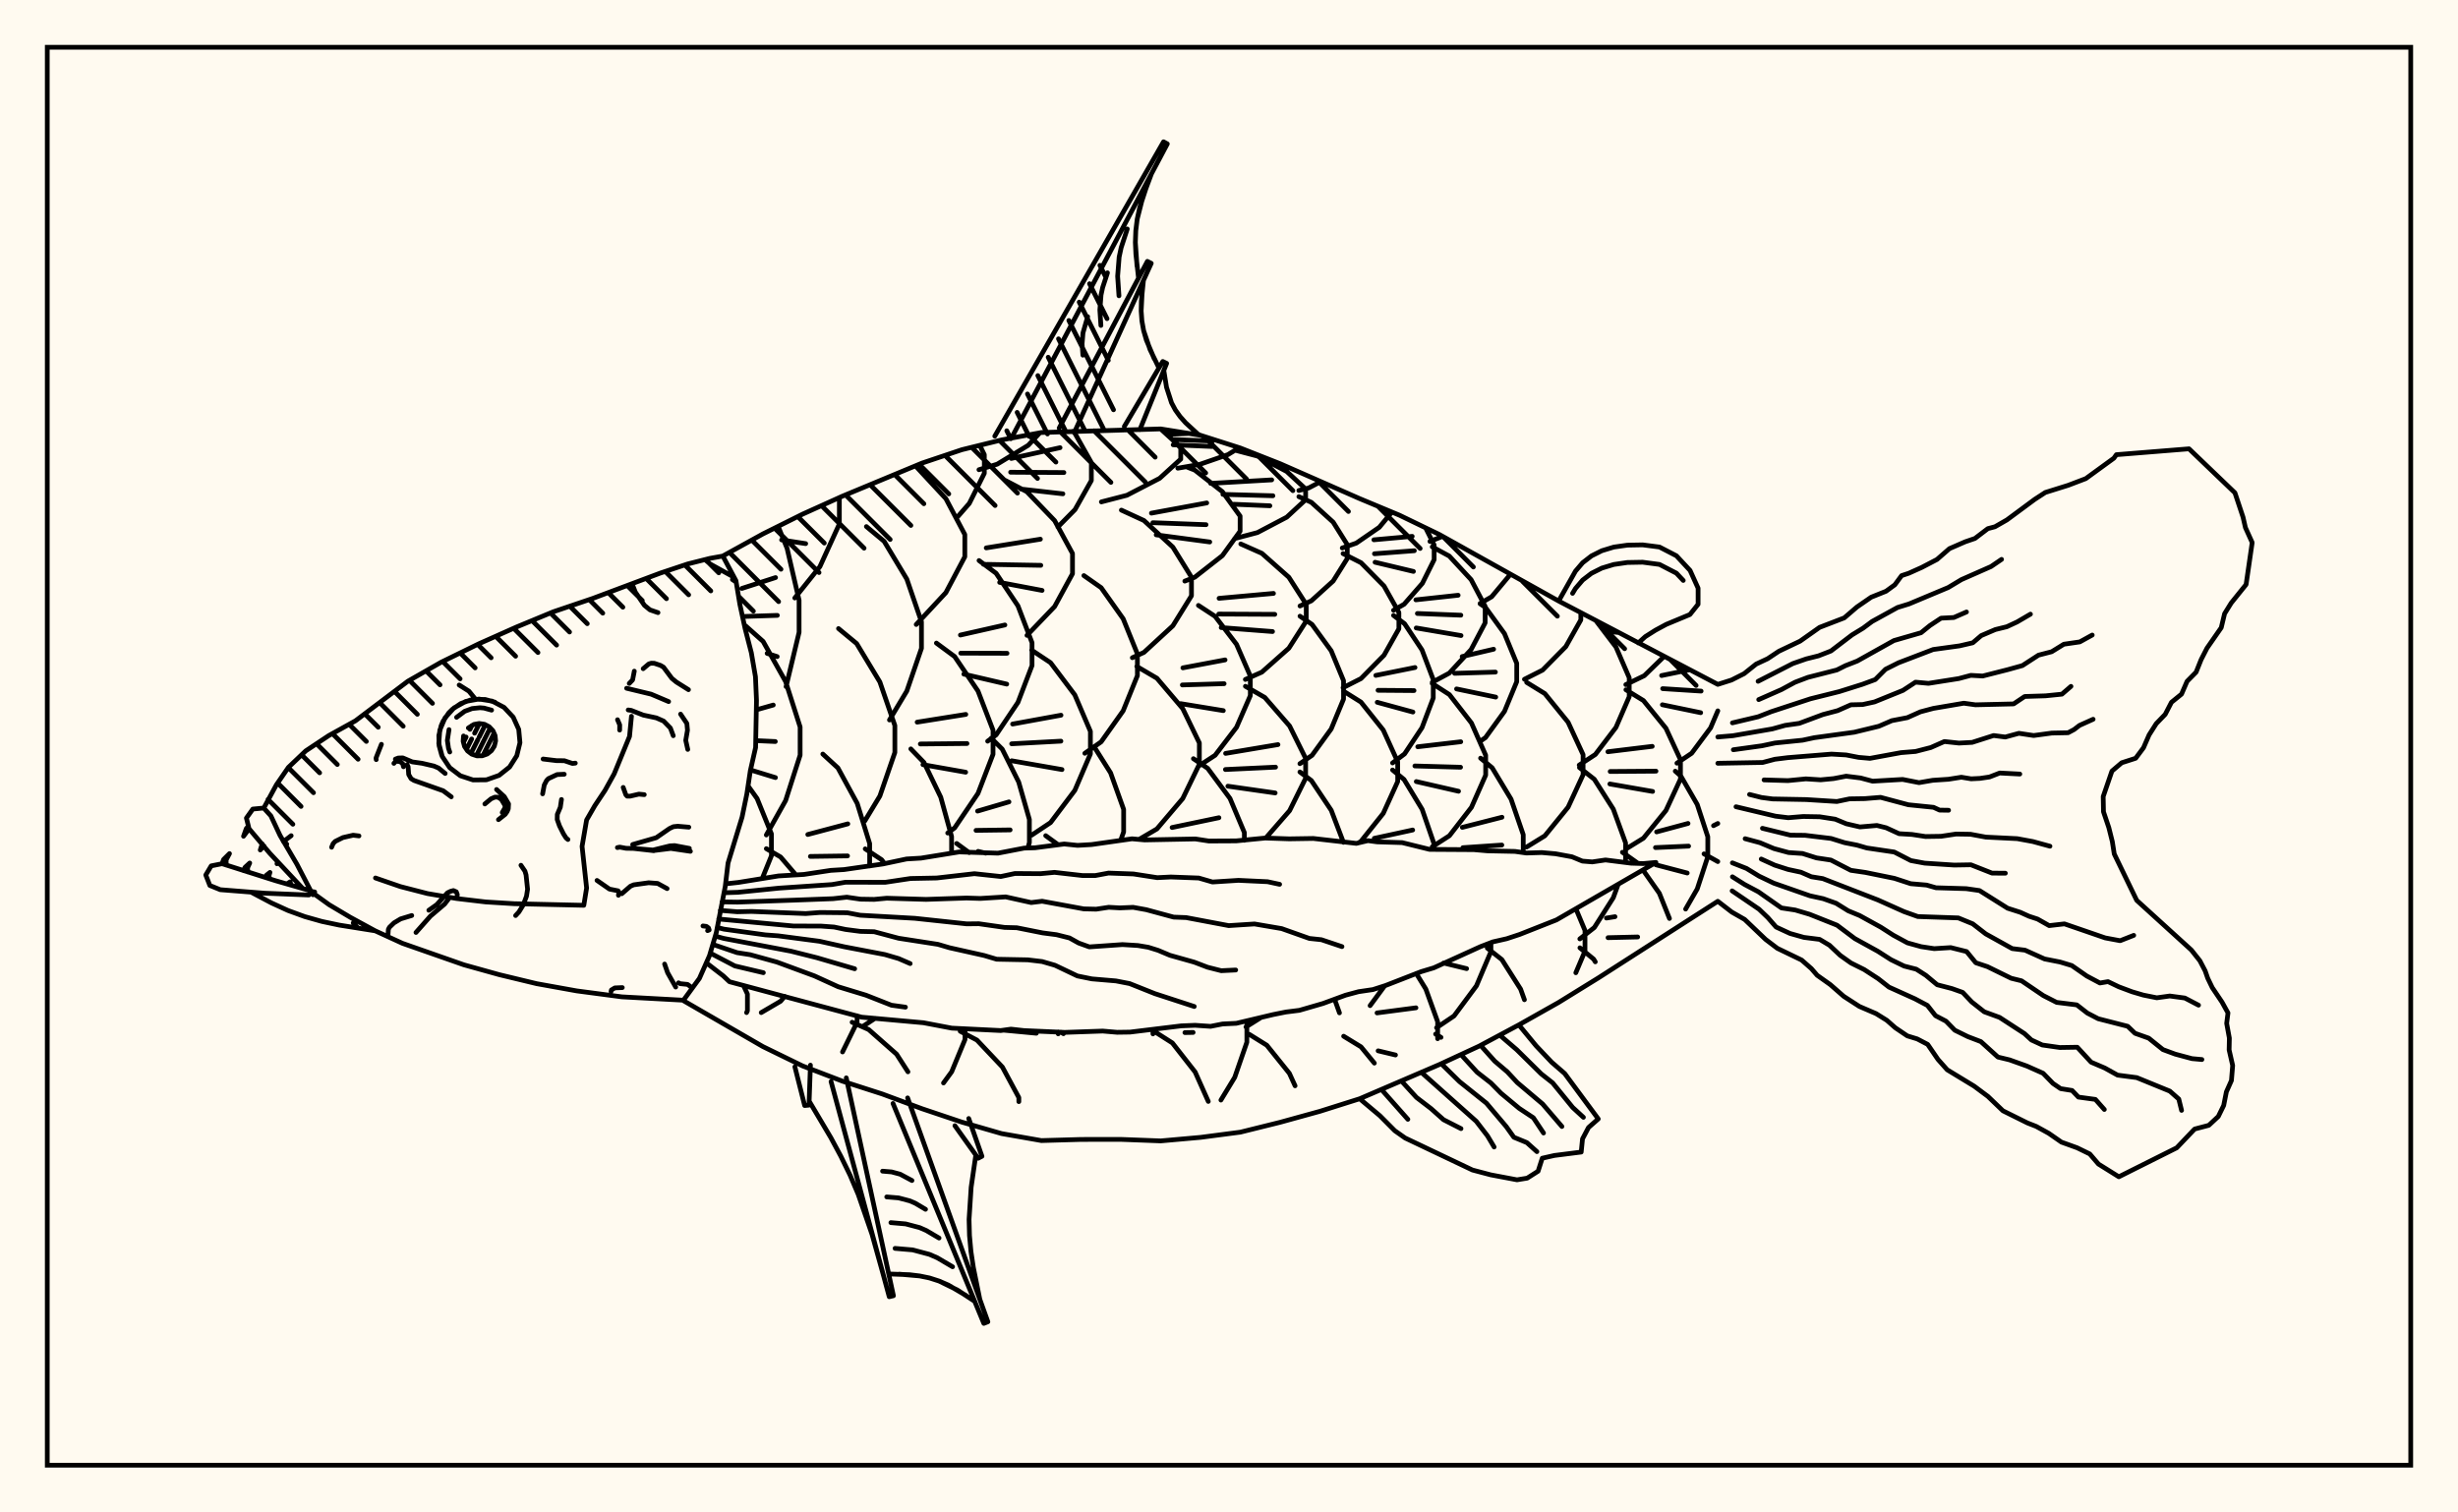 <svg xmlns="http://www.w3.org/2000/svg" width="520" height="320"><rect x="0" y="0" width="520" height="320" fill="floralwhite"/><rect x="10" y="10" width="500" height="300" stroke="black" stroke-width="1" fill="none"/><path stroke="black" stroke-width="1" fill="none" stroke-linecap="round" stroke-linejoin="round" d="
M 152.92 117.64 161.39 112.97 169.8 108.78 178.22 104.98 195.06 97.98 203.48 95.15 211.89 93.08 220.31 91.51 245.56 90.75 253.98 92.1 262.4 94.79 270.82 98.11 287.65 105.5 296.07 109.01 304.49 113.08 329.74 127.16 363.41 144.8 
M 363.41 190.69 338.16 206.89 329.74 212.09 321.32 216.84 312.91 221.34 304.49 225.24 287.65 232.47 279.23 235.13 270.82 237.45 262.4 239.54 253.98 240.64 245.56 241.39 237.15 241.07 228.73 241.08 220.31 241.32 211.89 239.84 203.48 237.41 195.06 234.58 186.64 231.46 178.22 228.75 169.8 225.53 161.39 221.43 144.59 211.72 
M 161.26 185.84 163.2 181.06 163.2 176.43 160.17 168.96 158.25 166.27 
M 162.12 176.66 166.2 169.38 169.27 159.77 169.27 153.81 166.2 144.2 161.44 135.71 157.72 132.4 
M 160.03 150.18 163.59 149.17 
M 159.9 156.7 164.02 156.89 
M 158.77 162.9 164.05 164.52 
M 168.35 185.08 165.14 181.32 162.12 179.56 
M 166.3 145.27 169.05 133.78 169.05 126.99 166.51 116.01 164.62 111.36 
M 156.94 124.5 164.07 122.2 
M 157.08 130.44 164.45 130.2 
M 162.29 138.24 164.42 138.92 
M 183.98 183.23 183.98 178.48 181.35 169.98 177.26 162.47 174.07 159.54 
M 170.89 176.56 179.36 174.31 
M 171.44 181.2 179.3 181.09 
M 168.14 126.52 173.45 119.89 177.57 110.86 177.57 105.27 
M 165.35 114.23 170.45 115.02 
M 182.96 173.68 186.14 168.42 189.31 159.21 189.31 153.5 186.14 144.29 181.23 136.16 177.39 132.99 
M 187.14 182.72 186.52 181.9 183.04 179.6 
M 188.17 152.33 191.84 146.21 194.94 137.17 194.94 131.56 191.84 122.52 187.04 114.53 183.29 111.41 
M 201.31 180.51 201.31 176.98 199.02 168.67 195.47 161.32 192.69 158.45 
M 193.83 132.13 200.1 125.39 204.11 117.8 204.11 113.09 200.1 105.5 193.88 98.79 193.57 98.62 
M 200.49 176.25 201.96 175.16 206.9 167.86 210.08 159.59 210.08 154.48 206.9 146.21 201.96 138.91 198.1 136.06 
M 194.03 152.79 204.32 151.15 
M 194.7 157.41 204.57 157.31 
M 195.25 161.78 204.29 163.38 
M 205.04 180.4 202.39 178.46 
M 202.67 109.25 205.06 106.51 208.24 100.14 208.24 96.19 207.26 94.22 
M 208.94 156.82 210.73 155.49 215.35 148.61 218.33 140.81 218.33 135.98 215.35 128.18 210.73 121.29 207.12 118.6 
M 203.18 134.36 212.59 132.23 
M 203.25 138.19 213.04 138.22 
M 203.91 142.63 212.98 144.74 
M 217.44 179.42 217.77 178.27 217.77 173.38 215.51 165.47 212.02 158.49 209.7 156.18 
M 206.81 171.61 213.45 169.66 
M 206.48 175.69 213.7 175.59 
M 206.92 180.13 208.54 180.51 
M 223.87 218.74 223.87 218.33 
M 215.21 218.23 219.24 218.61 
M 207.1 99.38 210.96 98.21 217.52 94.22 219.99 91.57 
M 217.26 134.43 223.11 128.33 226.89 121.39 226.89 117.1 223.11 110.15 217.23 104.03 212.65 101.63 
M 208.64 115.92 220.1 114.08 
M 208.04 119.39 208.51 119.4 
M 208.88 119.41 220.19 119.61 
M 211.48 123.22 220.46 124.92 
M 218.25 176.7 222.25 174.04 227.38 167.23 230.68 159.51 230.68 154.74 227.38 147.02 222.25 140.21 218.25 137.55 
M 214.22 153.19 224.46 151.32 
M 214.02 157.37 224.44 156.81 
M 214.02 160.96 224.67 162.82 
M 223.83 178.7 221.22 176.81 
M 224.98 218.71 224.43 218.37 
M 223.79 111.5 227.42 107.82 230.88 101.67 230.88 97.87 227.42 91.72 226.96 91.25 
M 213.94 97 224.26 94.72 
M 213.8 99.91 225.07 99.98 
M 215.97 103.47 224.86 104.48 
M 229.5 159.38 232.95 156.96 237.61 150.39 240.62 142.95 240.62 138.35 237.61 130.91 232.95 124.34 229.3 121.78 
M 237.1 177.74 237.71 176.02 237.71 171.24 234.95 163.52 231.54 158.11 
M 243.91 218.75 243.91 217.8 
M 233 106.19 238.4 104.79 245.33 101.2 249.79 97.14 249.79 94.63 245.53 90.75 
M 239.55 139.16 242.01 138.03 248.12 132.41 252.06 126.05 252.06 122.11 248.12 115.75 242.01 110.13 237.23 107.93 
M 240.97 177.6 244.75 175.38 250.21 168.96 253.73 161.69 253.73 157.19 250.21 149.92 244.75 143.5 240.49 141 
M 245.07 218.78 244.25 218.26 
M 249.17 99.06 253.82 98.25 259.77 96.19 262.17 94.72 
M 247.2 91.9 251.53 91.71 
M 248.19 92.99 256.52 93.32 
M 248.19 94.11 256.46 94.47 
M 250.65 122.95 252.77 122.12 258.6 117.56 262.35 112.39 262.35 109.19 258.6 104.03 252.77 99.47 251.21 98.86 
M 243.59 108.57 255.29 106.41 
M 243.89 110.59 255.14 111.01 
M 244.6 113.16 255.93 114.67 
M 253.53 162.11 257.06 159.8 261.59 153.88 264.51 147.18 264.51 143.03 261.59 136.32 257.06 130.4 253.53 128.09 
M 250.24 141.3 259.17 139.62 
M 250.13 144.92 258.97 144.65 
M 249.76 148.87 258.8 150.35 
M 263.25 177.79 263.25 176.15 260.21 168.93 255.49 162.56 252.47 160.52 
M 247.96 175.08 257.87 173.01 
M 263.78 217.62 263.78 216.01 
M 250.67 218.47 252.41 218.44 
M 261.19 113.95 266.02 112.68 272.22 109.42 276.21 105.73 276.21 103.45 272.22 99.76 266.02 96.5 261.62 95.34 
M 256.11 102.27 269.04 101.53 
M 258.71 104.6 269.29 104.89 
M 261.01 106.69 268.65 107.01 
M 263.46 143.76 266.95 142.21 272.66 137.15 276.34 131.41 276.34 127.87 272.66 122.13 266.95 117.07 262.49 115.09 
M 257.9 126.59 269.41 125.55 
M 257.83 129.92 269.69 129.98 
M 258.35 132.78 269.21 133.62 
M 267.78 177.31 272.82 171.52 276.21 164.67 276.21 160.44 272.82 153.6 267.57 147.56 263.47 145.2 
M 259.28 159.4 270.36 157.54 
M 259.24 162.81 269.85 162.31 
M 259.76 166.34 269.77 167.77 
M 263.59 217.28 266.6 215.39 
M 274.78 103.78 276.86 103.24 279.38 101.92 
M 275.02 128.21 277.42 127.12 282.04 122.93 285.02 118.17 285.02 115.23 282.04 110.48 277.42 106.28 274.78 105.08 
M 275 161.58 277.57 159.81 281.62 154.23 284.23 147.92 284.23 144.01 281.62 137.69 277.57 132.12 275.02 130.37 
M 284.21 178.22 281.63 171.44 277.42 165.14 275 163.33 
M 283.37 214.3 282.34 211.42 
M 283.96 115.94 286.93 114.91 291.8 111.56 294.46 108.34 
M 284.13 145.5 287.93 143.57 292.8 138.63 295.94 133.04 295.94 129.58 292.8 123.99 287.93 119.06 284.13 117.13 
M 287.4 178.33 287.91 178.01 292.64 172.08 295.69 165.35 295.69 161.19 292.64 154.47 287.91 148.54 284.21 146.22 
M 289.85 212.77 292.95 208.56 
M 294.81 129.12 297.05 127.84 300.91 123.42 303.4 118.41 303.4 115.31 301.6 111.69 
M 290.65 114.21 298.76 113.48 
M 290.77 117.16 299.21 116.52 
M 290.9 118.96 299.02 120.9 
M 294.6 161.42 297.14 159.51 300.83 153.96 303.21 147.68 303.21 143.79 300.83 137.51 297.14 131.96 294.81 130.21 
M 291.06 142.9 299.35 141.23 
M 291.53 146.05 299.14 146.11 
M 291.36 148.59 298.91 150.65 
M 303.33 179.71 303.33 178.4 300.86 171.24 297.03 164.92 294.6 162.91 
M 290.73 177.37 298.86 175.61 
M 301.64 209.26 299.61 205.96 
M 302.51 114.55 305.2 113.48 
M 303 144.36 306.6 142.42 311.22 137.43 314.19 131.78 314.19 128.28 311.22 122.64 306.6 117.65 303 115.7 
M 299.53 126.91 308.48 125.94 
M 299.85 129.8 309.05 130.16 
M 299.61 132.86 309.09 134.47 
M 302.99 179.17 306.63 176.82 311.29 170.81 314.3 164 314.3 159.78 311.29 152.97 306.63 146.96 302.99 144.61 
M 299.93 158 309.03 156.94 
M 299.32 162.06 308.99 162.33 
M 299.62 165.36 308.56 167.41 
M 313.63 205.54 315.41 201.35 315.41 199.44 
M 305.39 203.75 310.27 204.94 
M 313.12 127.68 315.57 126.26 319.51 121.54 
M 313.22 156.78 314.26 156.06 318.28 150.51 320.87 144.23 320.87 140.35 318.28 134.06 314.26 128.52 313.12 127.74 
M 309.33 138.91 315.98 137.36 
M 307.72 142.46 316.36 142.2 
M 308.14 145.76 316.43 147.49 
M 322.25 180.39 322.25 176.6 319.67 169.08 315.67 162.44 313.22 160.41 
M 309.36 175.05 317.75 172.91 
M 309.48 179.35 317.72 178.79 
M 318.24 203.84 317.73 203.03 314.64 200.59 
M 322.5 143.72 326.34 141.78 331.26 136.8 334.43 131.16 334.43 129.61 
M 322.97 179.21 326.82 176.84 331.74 170.78 334.91 163.92 334.91 159.67 331.74 152.81 326.82 146.75 322.97 144.38 
M 335.31 196.86 333.38 192.26 
M 334.09 161.87 337.5 159.63 341.86 153.9 344.67 147.41 344.67 143.39 341.86 136.89 337.57 131.25 
M 337.52 195.88 341.3 189.93 342.34 187.09 
M 343.9 182.45 343.9 178.34 341.3 171.19 337.28 164.87 334.14 162.4 
M 343.95 144.85 347.86 142.96 352.05 138.89 
M 339.97 133.53 342.43 133.83 
M 343.97 179.63 347.68 177.34 352.44 171.48 355.51 164.84 355.51 160.73 352.44 154.09 347.68 148.22 343.97 145.94 
M 340.16 159.05 349.54 157.91 
M 340.64 163.23 350.33 163.16 
M 340.57 165.87 349.62 167.45 
M 351.23 189.46 351.04 188.99 347.57 184.06 
M 346.55 182.68 343.23 180.32 
M 339.85 194.24 341.66 193.95 
M 354.76 161.47 357.88 159.37 361.88 154 363.41 150.4 
M 351.52 142.93 357.46 141.71 
M 351.74 145.7 359.88 146.22 
M 351.68 149.11 359.79 150.79 
M 359.93 185.42 361.29 181.25 361.29 177.03 359.06 170.21 355.59 164.19 354.41 163.16 
M 350.46 176.01 357.11 174.22 
M 350.22 179.33 357.23 179.02 
M 350.31 182.97 356.94 184.71 
M 362.5 174.69 363.41 174.23 
M 363.41 182.29 363.41 182.29 
M 157.94 214.24 158.12 213.86 158.12 210.31 157.27 208.49 
M 161.04 214.24 165.14 211.84 166.03 210.79 
M 178.24 222.57 181.32 216.28 181.32 214.92 
M 182.63 217.1 185.14 215.45 
M 192.08 226.77 189.67 223.03 183.77 217.83 180.27 216.28 
M 199.6 229.13 201.33 226.76 204.15 219.93 204.15 217.72 
M 215.54 233.08 215.54 232.22 212.06 225.76 206.68 220.06 203.14 218.19 
M 212.32 217.96 215.21 218.23 
M 226.96 91.25 226.96 91.25 
M 255.62 233.04 252.84 226.82 248.02 220.66 245.07 218.78 
M 251.53 91.71 251.53 91.71 
M 258.29 232.75 261.21 227.94 263.78 220.51 263.78 217.62 
M 273.98 229.73 272.77 227.09 268 221.15 264.27 218.83 
M 290.75 224.93 287.93 221.49 284.25 219.24 
M 304.14 219.77 304.14 216.17 301.64 209.26 
M 291.32 214.31 299.55 213.23 
M 291.55 222.33 295.22 223.21 
M 303.91 217.44 307.61 214.95 312.35 208.57 313.63 205.54 
M 304.85 219.48 303.71 218.79 
M 322.5 211.52 321.69 209.27 318.24 203.84 
M 333.37 205.81 335.31 201.23 335.31 196.86 
M 334.22 198.65 337.28 196.25 337.52 195.88 
M 337.49 203.5 337.13 202.92 334.24 200.54 
M 353.18 194.33 351.23 189.46 
M 340.19 198.39 346.46 198.24 
M 356.6 192.34 359.06 188.07 359.93 185.42 
M 363.41 182.29 360.49 180.66 
M 210.45 92.28 246.15 30 246.95 30.44 213.97 92.69 
M 224.07 90.57 242.73 55.3 243.55 55.71 227.4 91.23 
M 237.85 90.24 245.99 76.48 246.81 76.88 241.14 90.91 
M 252.46 91.45 253.99 92.11 
M 243.59 36.78 241.81 41.54 240.58 46.36 240.28 48.81 240.19 51.29 240.3 53.79 240.86 58.83 
M 241.9 59.34 241.46 63.66 241.42 65.79 241.57 67.88 241.94 69.94 243.29 73.95 245.18 77.85 
M 246.21 78.37 246.78 81.93 247.84 85.22 248.64 86.72 249.64 88.12 250.8 89.43 253.45 91.87 
M 242.67 39.15 241.1 43.94 240.58 46.36 240.28 48.81 240.19 51.29 240.54 56.3 
M 238.48 48.44 237.19 52.38 236.76 54.38 236.44 58.44 236.72 62.58 
M 234.29 57.72 233.27 60.83 232.93 62.4 232.68 65.6 232.9 68.86 
M 230.1 67 229.11 70.42 228.92 72.76 229.09 75.15 
M 241.64 61.51 241.42 65.79 241.57 67.88 241.94 69.94 242.52 71.96 244.19 75.91 
M 153.49 187 156.22 186.7 164.69 185.33 170.07 185.01 175.76 184.15 178.56 183.98 186.77 182.8 191.78 181.74 194.83 181.56 202.92 180.25 211.13 180.51 216.67 179.44 218.97 179.37 225.14 178.57 227.96 178.86 230.92 178.69 239.48 177.47 242.15 177.71 252.88 177.5 255.74 177.94 261.52 177.91 267.65 177.31 272.75 177.48 277.84 177.4 286.94 178.44 289.39 177.86 291.34 178.12 296.64 178.28 302.44 179.71 311.81 179.77 314.68 180.02 320.5 180.14 322.9 180.48 326.16 180.38 329.09 180.64 332.56 181.28 334.76 182.19 336.85 182.36 339.65 181.95 345.05 182.63 347.64 182.71 350.32 182.47 329.28 194.63 321.48 197.71 318.76 198.61 315.81 199.28 313.19 200.29 303.33 204.77 300.64 205.58 293.09 208.52 290.45 209.37 287.4 209.82 284.65 210.56 279.89 212.31 274.89 213.76 272.03 214.12 269.34 214.66 261.55 216.51 258.64 216.65 256.1 217.15 252.83 216.93 249.89 217.05 239.06 218.37 236.33 218.41 233.29 218.15 225.26 218.43 216.65 218.05 213.88 217.74 211.71 218.04 201.35 217.53 195.37 216.39 182.29 215.21 154.32 207.71 153.03 206.49 149.43 203.71 
M 153.27 188.88 156.1 188.79 164.76 187.91 176.02 187.15 178.85 186.66 187.29 186.67 192.62 185.87 198.18 185.76 206.14 184.85 211.72 185.45 214.73 184.81 220.08 184.85 223.09 184.57 228.96 185.24 231.69 185.25 234.52 184.72 239.79 184.91 244.82 185.69 247.69 185.55 253.61 185.77 256.51 186.61 262.01 186.26 268.16 186.55 270.71 187.1 
M 152.74 190.82 155.99 190.87 167.73 190.46 176.24 190.14 179.15 189.82 182.02 190.24 184.94 190.29 187.6 190.04 195.91 190.29 204.48 190 207.39 190.09 212.76 189.76 218.15 190.96 220.47 190.68 229.28 192.3 231.91 192.36 234.56 191.96 236.89 192.09 239.72 191.97 242.49 192.47 248.29 194.04 250.94 194.14 259.94 195.84 265.4 195.49 271.14 196.47 277 198.55 279.55 198.82 283.9 200.28 
M 152.37 192.62 155.97 192.91 158.98 192.84 170.45 193.29 173.5 193.06 179.24 193.12 181.97 193.64 193.52 194.29 204.52 195.47 207.06 195.44 212.53 196.22 215.11 196.29 220.57 197.38 223.51 197.76 226.26 198.45 228.18 199.52 230.45 200.34 237.46 199.85 240.72 200.05 242.93 200.42 245.01 201.07 247.5 202.12 252.65 203.57 255.45 204.64 258.36 205.38 261.42 205.23 
M 152.05 194.44 167.84 195.92 173.72 195.94 176.46 196.14 178.88 196.65 182.02 197.06 184.94 197.13 190.1 198.51 198.43 199.8 200.87 200.52 208.2 202.16 210.85 202.95 217.44 203.08 220.47 203.44 223.19 204.23 227.93 206.49 230.99 207.11 236.08 207.54 238.97 208.1 244.31 210.23 252.65 212.95 
M 151.73 196.23 153.16 196.59 161.92 197.8 164.64 198 173.38 199.15 178.61 200.32 187.2 201.96 190.1 202.81 192.55 203.87 
M 151.32 198.06 153.12 198.55 167.33 201.25 172.82 202.63 180.81 204.97 
M 150.8 199.81 155.94 201.56 158.7 201.99 164.35 203.55 172.3 206.48 177.32 208.77 183.2 210.56 188.59 212.68 191.55 213.09 
M 150.26 201.65 155.46 204.37 161.49 205.8 
M 204.94 236.65 207.74 244.64 206.93 245.06 202.01 238.17 
M 192.01 232.29 208.99 279.66 208.13 280 188.92 233.47 
M 179.03 228.05 189.01 274.15 188.12 274.36 175.81 228.83 
M 171.45 225.36 171.15 233.82 170.23 233.91 168.16 225.71 
M 206.44 244.37 205.45 251.19 205.01 258 205.1 261.4 205.41 264.79 205.92 268.17 207.29 274.93 
M 206.21 275.34 202.53 272.93 198.67 271.04 196.65 270.39 194.56 269.96 192.42 269.7 188.01 269.54 
M 186.89 269.81 184.48 261.16 181.57 252.73 179.83 248.63 177.88 244.63 175.76 240.69 171.18 232.97 
M 204.38 274.1 200.63 271.89 198.67 271.04 196.65 270.39 194.56 269.96 190.23 269.58 
M 201.52 268.02 198.29 266.12 196.61 265.39 193.08 264.45 189.35 264.13 
M 198.66 261.94 195.96 260.35 194.55 259.73 191.59 258.95 188.47 258.68 
M 195.8 255.86 193.62 254.57 192.49 254.08 190.1 253.45 187.59 253.24 
M 192.93 249.77 190.42 248.43 188.62 247.95 186.71 247.79 
M 321.32 216.84 324.98 221.28 328.27 224.75 331.02 227.13 338.12 236.74 336.06 238.55 334.79 240.95 334.51 243.75 328.84 244.47 326.27 245.05 325.39 247.8 323.08 249.27 320.93 249.62 315.37 248.57 311.51 247.55 297.27 240.78 295.07 239.23 291.93 236.07 287.65 232.47 
M 317.27 219 320.87 222.09 326.06 227.21 328.47 229.11 332.71 234.31 334.98 236.4 
M 313.22 221.17 316.21 224.51 318.88 226.78 320.99 229.05 326.34 233.57 330.43 238.34 
M 309.07 223.12 312.47 226.84 315.4 229.13 317.53 231.29 321.39 234.5 324.39 236.49 326.54 239.72 
M 304.9 225.05 308.77 228.85 314.46 233.4 318.66 238.37 320.27 240.62 323.01 241.75 325.14 243.66 
M 300.69 226.88 312.31 237.24 314.69 240.33 316.09 242.68 
M 296.47 228.7 299.66 232.19 302.74 234.55 305.38 236.9 309.08 238.79 
M 292.25 230.51 297.84 236.82 
M 363.41 144.8 366.31 143.88 368.98 142.53 371.51 140.51 373.95 139.37 376.31 137.8 380.82 135.65 384.94 132.74 390.16 130.73 392.84 128.43 395.86 126.35 399 125.09 400.86 123.73 402.29 121.79 403.8 121.29 406.56 120.05 409.78 118.37 412.41 116.08 415.74 114.63 417.81 113.92 420.53 111.85 422.04 111.45 424.57 110 430.44 105.66 432.7 104.19 437.53 102.68 441.26 101.26 447.2 96.94 447.73 96.2 463.1 94.96 472.81 104.27 474.52 109.41 475.03 111.63 476.46 114.79 475.17 123.67 472.02 127.58 470.62 129.84 469.91 132.8 466.9 137.13 465.66 139.55 464.59 142.22 462.68 144.16 461.51 146.86 459.38 148.59 458.06 151.14 456.16 153.11 454.65 155.49 453.47 158.2 451.81 160.43 448.86 161.38 446.79 163.14 444.94 168.53 445 171.75 446.13 175.1 446.87 178.06 447.28 180.68 452.03 190.49 463.58 200.99 465.39 203.27 466.51 205.41 467.05 206.96 468.01 208.95 470.08 212.03 471.34 214.31 471.06 216.52 471.63 219.64 471.58 222.13 472.33 225.43 472.07 228.61 471 231.01 470.43 233.89 469.29 236.22 467.28 238.09 464.28 238.88 460.5 242.85 448.25 248.98 443.94 246.29 442.1 244.15 439.41 242.84 436.11 241.65 433.42 239.78 430.77 238.32 428.91 237.59 423.73 235.02 420.55 231.97 417.65 229.81 411.94 226.34 409.99 224.15 407.81 220.97 405.59 219.81 403.5 219.17 400.97 217.46 399.16 215.87 396.88 214.45 393.36 212.94 390.05 210.8 387.21 208.32 384.43 206.35 383.2 204.93 381.14 203.12 376 200.64 373.51 198.75 369.09 194.53 366.38 192.98 363.41 190.69 
M 371.93 144.15 379.29 140.39 382.11 139.41 384.71 138.76 387.35 137.73 391.79 134.34 394.15 132.9 396.05 131.49 401.43 128.53 403.86 127.78 412.15 124.31 414.95 122.63 421.21 119.87 423.44 118.35 
M 372.06 148.02 376.87 145.9 379.74 144.35 382.48 143.31 388.59 141.75 390.43 140.83 392.91 139.86 400.66 135.53 406.41 133.87 408.27 132.36 410.64 130.79 413.34 130.65 416.02 129.48 
M 366.5 152.94 371.95 151.65 374.69 150.58 383 147.85 389.12 146.32 394.01 144.78 396.72 143.78 398.88 141.61 401.65 140.22 408.97 137.42 414.55 136.65 417.35 136 419.13 134.48 422.12 133.2 424.56 132.6 426.73 131.59 429.55 129.94 
M 363.41 155.93 366.61 155.66 374.95 154.22 377.65 153.47 380.65 153.04 385.64 151.18 388.75 150.36 391.56 149.12 394.06 149.06 396.56 148.51 402.58 146.07 405.24 144.33 407.98 144.58 414.39 143.57 416.94 142.89 419.45 143.03 424.76 141.68 427.85 140.82 431.26 138.61 434.04 137.89 436.62 136.3 439.99 135.81 442.62 134.36 
M 366.69 158.63 372.76 157.79 375.52 157.2 381.34 156.61 383.81 156.08 392.28 154.92 397.47 153.66 400.23 152.47 403.5 151.84 406.28 150.6 409 149.88 415.46 148.78 417.91 149.12 425.99 148.93 428.33 147.36 432.75 147.22 436.21 146.87 438.12 145.22 
M 363.41 161.49 372.9 161.32 375.47 160.64 378.21 160.3 387.46 159.55 390.56 159.73 393.18 160.24 395.6 160.45 402.16 159.24 405.25 158.99 408.47 158.16 411.34 156.89 414.43 157.22 417.22 157.07 421.76 155.62 424.22 155.94 427.11 155.15 430.23 155.62 434.07 155.1 437.52 155.03 438.79 154.35 439.92 153.48 442.81 152.18 
M 373.19 165.01 378.24 165.16 382.03 164.79 385.16 164.99 387.91 164.73 390.56 164.22 393.61 164.6 396.16 165.28 402.51 164.91 405.98 165.59 408.88 165.09 412.21 164.87 414.93 164.44 417 164.78 418.86 164.69 420.89 164.39 423.05 163.55 427.3 163.77 
M 370.12 168.09 372.65 168.73 375.01 169.04 382.11 169.17 388.6 169.58 391.28 169.02 394.5 168.97 397.84 168.7 403.72 170.27 409.05 170.81 410.33 171.4 412.23 171.43 
M 367.26 170.69 375.61 172.68 378.31 173.01 381.48 172.75 384.96 172.81 388.25 173.32 390.59 174.29 393.47 174.96 397.07 174.65 399.01 175.13 401.76 176.39 404.48 176.55 407.36 176.99 410.63 176.94 413.81 176.46 416.87 176.51 420.1 177.11 426.76 177.44 430.06 178.05 433.68 179.04 
M 372.85 175.25 378.77 176.7 381.85 176.73 387.37 177.4 390.23 178.29 392.86 178.81 394.92 179.41 400.74 180.27 404.25 182.08 407.17 182.62 413.42 183.03 416.96 182.97 421.42 184.73 424.24 184.75 
M 369.19 177.45 372.31 178.29 375.29 179.54 378.38 180.38 381.33 180.58 384.28 181.51 387.34 181.97 391.55 184.14 394.65 184.59 400.77 185.84 404.22 186.97 407.58 187.26 409.57 187.83 415.97 188.02 418.77 188.42 424.72 192.16 427.4 193.02 429.25 193.86 431.05 194.45 433.51 195.84 436.74 195.47 445.37 198.44 448.53 199.03 451.4 197.9 
M 372.6 181.75 375.44 183.04 378.26 183.95 381 184.54 383.2 185.5 385.62 185.89 397.28 190.41 402.78 192.87 405.72 193.92 414.29 194.21 417.34 195.46 420.09 197.59 425.69 200.7 428.39 201.03 432.53 202.89 435.82 203.54 438.3 204.29 441.48 206.51 444.25 207.98 445.96 207.69 448.23 208.78 451.06 209.84 453.44 210.54 456.28 211.11 459.03 210.73 462.21 211.16 465.11 212.67 
M 366.49 182.56 369.48 183.74 372.14 185.37 375.26 186.86 382.91 189.53 385.71 190.14 388.42 191.1 391.01 192.71 393.42 193.71 397.89 196.17 400.54 197.87 403.53 199.49 406.42 200.29 409.19 200.71 412.69 200.49 416.05 201.33 417.99 203.7 420.45 204.52 425.48 206.98 427.67 207.52 432.27 210.64 435.09 212.08 439.36 212.61 441.58 214.34 443.88 215.54 450.13 217.14 451.67 218.62 454.57 219.65 457.58 222.07 460.18 223.03 463.72 223.98 465.82 224.17 
M 366.5 185.51 369.1 187.15 371.99 188.68 376.87 192.1 379.78 192.54 382.82 193.44 388.63 195.75 392.41 198.59 397.27 201.27 400.05 203.05 402.83 204.4 405.4 205.06 407.43 206.36 409.82 208.35 412.94 209.16 415.22 209.97 417.13 211.99 419.77 214.07 423.02 215.26 428.28 218.68 429.76 220.04 432.06 221.1 435.76 221.63 439.46 221.57 442.38 224.73 445.28 225.97 447.98 227.47 452.04 228 459.04 230.86 460.93 232.53 461.52 234.93 
M 366.44 188.49 372.14 192.37 374 194.15 375.74 196.14 378.69 197.5 381.63 198.33 384.95 198.75 387.03 199.99 389.29 202.12 391.57 203.74 394.38 205.14 397.35 207.07 399.62 208.85 405.1 211.32 407.75 212.72 409.46 214.89 411.69 216.06 413.55 217.97 416.29 219.32 419.06 220.38 422.67 223.65 425.12 224.24 428.76 225.54 432.23 227.08 434.32 229.23 435.93 230.33 438.36 230.72 439.7 232.12 443.29 232.61 445.18 234.74 
M 329.74 127.16 333.3 120.84 334.82 119.06 336.68 117.62 338.87 116.52 341.4 115.75 344.28 115.34 347.51 115.28 351.07 115.74 354.65 117.59 357.54 120.69 359.24 124.44 359.24 127.85 357.51 130.02 352.51 132.1 350.23 133.33 348.08 134.69 346.58 136.04 
M 332.68 125.54 333.3 124.51 334.82 122.73 336.68 121.3 338.87 120.2 341.4 119.43 344.28 119.01 347.51 118.95 351.07 119.42 354.65 121.27 356.1 122.81 
M 55.8 170.97 58.47 166.05 61.01 162.36 64.68 158.87 69.56 155.63 75.19 152.51 86.29 144.13 93.31 140.12 101.26 136.23 109.18 132.7 117.05 129.44 125.37 126.62 139.7 121.25 145.49 119.32 150.17 118.14 152.92 117.65 155.69 122.85 156.53 127.91 157.63 133 158.95 138.11 159.82 143.18 160.04 148.19 159.85 158.16 158.74 163.05 158 167.98 156.99 172.88 154.02 182.6 153.43 187.54 151.53 197.35 150.09 202.21 147.96 207.01 144.59 211.62 131.56 210.91 122.01 209.65 113.52 208.12 105.63 206.22 98.13 204.13 85.16 199.59 79.37 196.94 74.11 194.08 69.62 191.41 65.77 188.63 
M 133.59 151.55 133.18 155.81 129.94 163.71 127.99 167.23 125.84 170.46 124.1 173.48 123.14 179.07 124.1 187.88 123.51 191.54 108.73 191.2 102.74 190.83 96.63 190.11 90.45 189.06 84.71 187.58 79.43 185.76 
M 63.99 187.92 57.07 180.53 52.68 175.33 52.13 173.08 53.48 171.18 55.79 170.96 57.3 172.61 59.24 176.75 62.82 182.86 65.8 188.6 
M 65.35 189.36 55.98 188.98 46.6 188.24 44.39 187.34 43.53 185.13 44.68 183.2 46.98 182.74 58.31 186.34 65.51 188.41 
M 93.56 160.05 92.83 157.31 93.04 154.48 94.15 151.87 96.05 149.77 98.53 148.4 101.32 147.9 104.13 148.34 106.63 149.66 108.57 151.73 109.74 154.32 110 157.14 109.33 159.89 107.81 162.28 105.58 164.05 102.91 164.99 100.08 165.02 97.39 164.13 95.13 162.41 93.56 160.05 
M 93.45 159.81 92.89 157.76 92.84 155.62 93.32 153.55 93.75 152.57 94.95 150.81 95.71 150.06 97.47 148.86 99.47 148.12 100.52 147.95 102.65 147.99 104.71 148.56 
M 95.15 159.11 94.88 158.31 94.64 156.65 94.99 154.37 
M 96.59 151.77 98.31 150.49 99.88 149.91 101.55 149.74 102.39 149.81 104 150.25 
M 98.27 157.93 97.98 156.83 98.06 155.72 
M 99.08 154.02 100.26 153.27 101.38 153.07 102.5 153.24 103.5 153.77 104.28 154.6 104.74 155.63 104.85 156.76 104.58 157.87 103.97 158.82 103.08 159.53 102.01 159.91 100.88 159.92 99.8 159.56 98.9 158.87 98.27 157.93 
M 99.83 153.51 99.43 154.31 
M 98.61 155.94 98.04 157.07 
M 101.42 153.08 100.4 155.12 
M 99.78 156.35 98.68 158.55 
M 102.67 153.33 101.38 155.92 
M 101.11 156.46 99.62 159.42 
M 103.71 154 100.77 159.88 
M 104.52 155.14 102.17 159.85 
M 104.62 157.7 104.38 158.17 
M 59.78 177.72 60.66 178.6 
M 56.7 169.13 61.96 174.39 
M 58.74 165.66 63.69 170.62 
M 60.99 162.4 66.32 167.72 
M 63.81 159.7 67.62 163.51 
M 66.96 157.35 71.36 161.75 
M 70.32 155.2 75.76 160.64 
M 73.87 153.24 77.5 156.87 
M 77.17 151.03 80.02 153.87 
M 80.33 148.67 85.3 153.65 
M 83.46 146.29 88.29 151.13 
M 86.62 143.94 91.49 148.81 
M 90.13 141.94 93.09 144.9 
M 93.65 139.95 97.34 143.63 
M 97.35 138.14 100.52 141.31 
M 101.05 136.33 103.9 139.17 
M 104.86 134.62 109.08 138.84 
M 108.67 132.93 113.81 138.06 
M 112.56 131.3 117.75 136.49 
M 116.45 129.68 120.49 133.72 
M 120.54 128.26 124.24 131.96 
M 124.66 126.86 127.52 129.73 
M 128.71 125.41 131.77 128.47 
M 132.76 123.95 135.88 127.06 
M 136.73 122.41 140.99 126.67 
M 140.74 120.9 145.69 125.85 
M 144.87 119.52 150.37 125.02 
M 149.23 118.37 152.06 121.2 
M 90.72 192.59 92.41 191.39 94.66 188.9 95.29 188.59 95.92 188.42 96.53 188.69 96.75 189.26 96.67 189.85 
M 136.3 168.13 135.16 168.02 133.31 168.45 132.68 168.45 132.4 168.16 131.84 166.6 
M 88 197.29 91.05 193.84 94.06 191.28 95.14 189.87 
M 129.27 209.78 129.34 209.46 130.06 209.02 131.65 208.95 
M 138.31 179.99 134.44 179.52 132.44 179.48 131.11 179.23 130.61 179.33 
M 59.96 178.06 61.6 176.81 
M 95.47 168.59 93.76 167.31 87.6 165.13 86.97 164.75 86.46 163.87 86.34 162.21 86.13 161.77 
M 155.74 123.15 154.94 122.62 
M 70.15 179.26 70.48 178.48 70.91 178.02 72.54 177.21 74.71 176.71 75.94 176.86 
M 109.08 193.71 109.78 192.95 110.69 191.47 111.38 189.62 111.61 188.14 111.29 185.11 111.06 184.32 110.21 183.07 
M 102.57 170.1 103.88 169.01 104.69 168.66 105.36 168.67 106.07 169.14 106.82 170.4 106.84 170.89 106.25 171.91 
M 139.2 129.62 137.5 129.03 136.33 128.07 134.41 125.28 133.83 123.79 
M 134.19 142 133.83 143.86 133.12 144.6 
M 120.15 177.62 119.77 177.31 119.21 176.44 118.36 174.74 117.88 173.39 117.9 172.31 118.54 170.79 118.78 169.15 
M 105.05 167.04 106.69 168.55 107.59 170.09 107.53 171.12 107.29 171.7 106.88 172.29 105.45 173.42 
M 80.69 157.48 79.55 160.37 79.59 160.72 
M 142.43 155.66 141.82 154.03 140.4 152.57 138.86 151.89 136.1 151.3 133.54 150.3 132.9 150.21 
M 126.3 186.28 128.93 188.11 130.77 188.48 130.95 188.78 130.83 189.42 
M 145.84 179.5 142.72 178.91 141.72 178.97 138.14 179.85 133.61 179.46 
M 130.64 152.28 131.1 153.36 131.09 154.47 
M 114.79 167.96 115.14 166.09 115.64 165.13 116.01 164.74 117.86 163.88 119.37 163.81 
M 114.89 160.59 117.7 160.93 119.39 160.95 121.11 161.53 121.71 161.46 
M 146.06 180.12 141.92 179.51 138.19 179.97 133.77 179.48 
M 141.13 188.01 139.12 186.91 137.23 186.77 134.05 187.21 133.36 187.51 131.54 189.09 
M 145.65 145.92 143.09 144.31 142.13 143.52 140.37 141.16 139.73 140.78 138.4 140.33 137.77 140.32 137.26 140.47 136.07 141.48 
M 146.48 209.04 145.46 208.28 143.88 208.12 143.54 207.94 
M 94.18 163.65 92.78 162.5 91.81 162.08 89.29 161.49 87.22 161.2 85.21 160.35 84.25 160.38 83.64 160.61 
M 155.31 122.14 150.25 119.34 149.14 118.4 
M 85.36 162.23 85.18 161.55 84.6 161.13 83.72 161.06 83.33 161.51 
M 82.06 198.17 82.16 196.62 82.4 196.18 83.35 195.26 84.75 194.42 87.11 193.7 
M 141.45 148.44 137.75 146.87 132.56 145.62 
M 145.5 158.56 145.07 156.64 145.44 154.49 145.31 153.07 143.98 151.09 
M 148.71 195.91 149.45 196 149.89 196.33 150.03 196.76 149.69 196.9 
M 145.72 175.01 143.38 174.81 142.45 174.91 141.65 175.29 138.83 177.24 133.84 178.68 
M 97.14 144.93 99.21 146.24 100.66 148.02 
M 142.95 208.84 141.24 205.81 140.6 203.97 
M 65.74 188.65 66.21 189.31 
M 58.7 182.31 58.6 182.75 58.88 182.49 
M 55.47 178.53 55.06 179.84 55.84 178.97 
M 52.56 174.82 52.11 175.28 51.52 176.93 52.42 175.73 52.86 175.53 
M 65.49 188.53 66.58 188.72 
M 60.74 186.98 61.39 186.57 61.55 187.2 
M 56.09 185.62 56.35 185.18 57.11 184.58 56.9 185.27 57.02 185.92 
M 51.52 184.21 51.83 183.51 52.83 182.59 52.37 183.6 52.43 184.49 
M 46.96 182.75 47.3 181.84 48.55 180.6 47.84 181.93 47.86 183.03 
M 53.12 188.76 57.45 191.05 60.93 192.64 64.47 193.93 68.08 194.95 71.77 195.73 79.37 196.94 
M 75.76 196.36 74.73 195.27 
M 156.24 126.15 159.38 129.3 
M 154.31 116.87 164.72 127.29 
M 159.04 114.26 165.22 120.44 
M 163.87 111.74 173.27 121.14 
M 168.77 109.3 174.38 114.9 
M 173.8 106.98 182.8 115.98 
M 178.88 104.71 188.32 114.14 
M 184.11 102.59 192.7 111.17 
M 189.3 100.43 195.45 106.58 
M 194.46 98.24 200.72 104.5 
M 199.92 96.35 210.52 106.96 
M 205.56 94.64 215.25 104.33 
M 211.45 93.19 219.49 101.23 
M 217.62 92.01 223.38 97.77 
M 224.31 91.35 235.02 102.06 
M 231.45 91.14 242.32 102.01 
M 238.66 91 244.38 96.73 
M 245.79 90.79 255.07 100.07 
M 254.68 92.33 263.71 101.35 
M 265.86 96.16 273.51 103.81 
M 278.66 101.6 285.27 108.22 
M 291.51 107.11 300.44 116.04 
M 305.26 113.51 311.7 119.96 
M 322.07 122.98 329.47 130.37 
M 337.83 131.39 343.7 137.26 
M 353.37 139.57 358.82 145.03 
M 212.99 91.14 213.83 92.83 
M 215.18 87.25 217.71 92.32 
M 217.37 83.36 221.6 91.82 
M 219.56 79.47 225.48 91.31 
M 221.75 75.58 229.56 91.21 
M 223.93 71.69 233.64 91.11 
M 226.12 67.81 235.57 86.7 
M 228.31 63.92 234.47 76.24 
M 230.5 60.03 234.2 67.42 
M 232.69 56.14 233.92 58.61 
"/></svg>